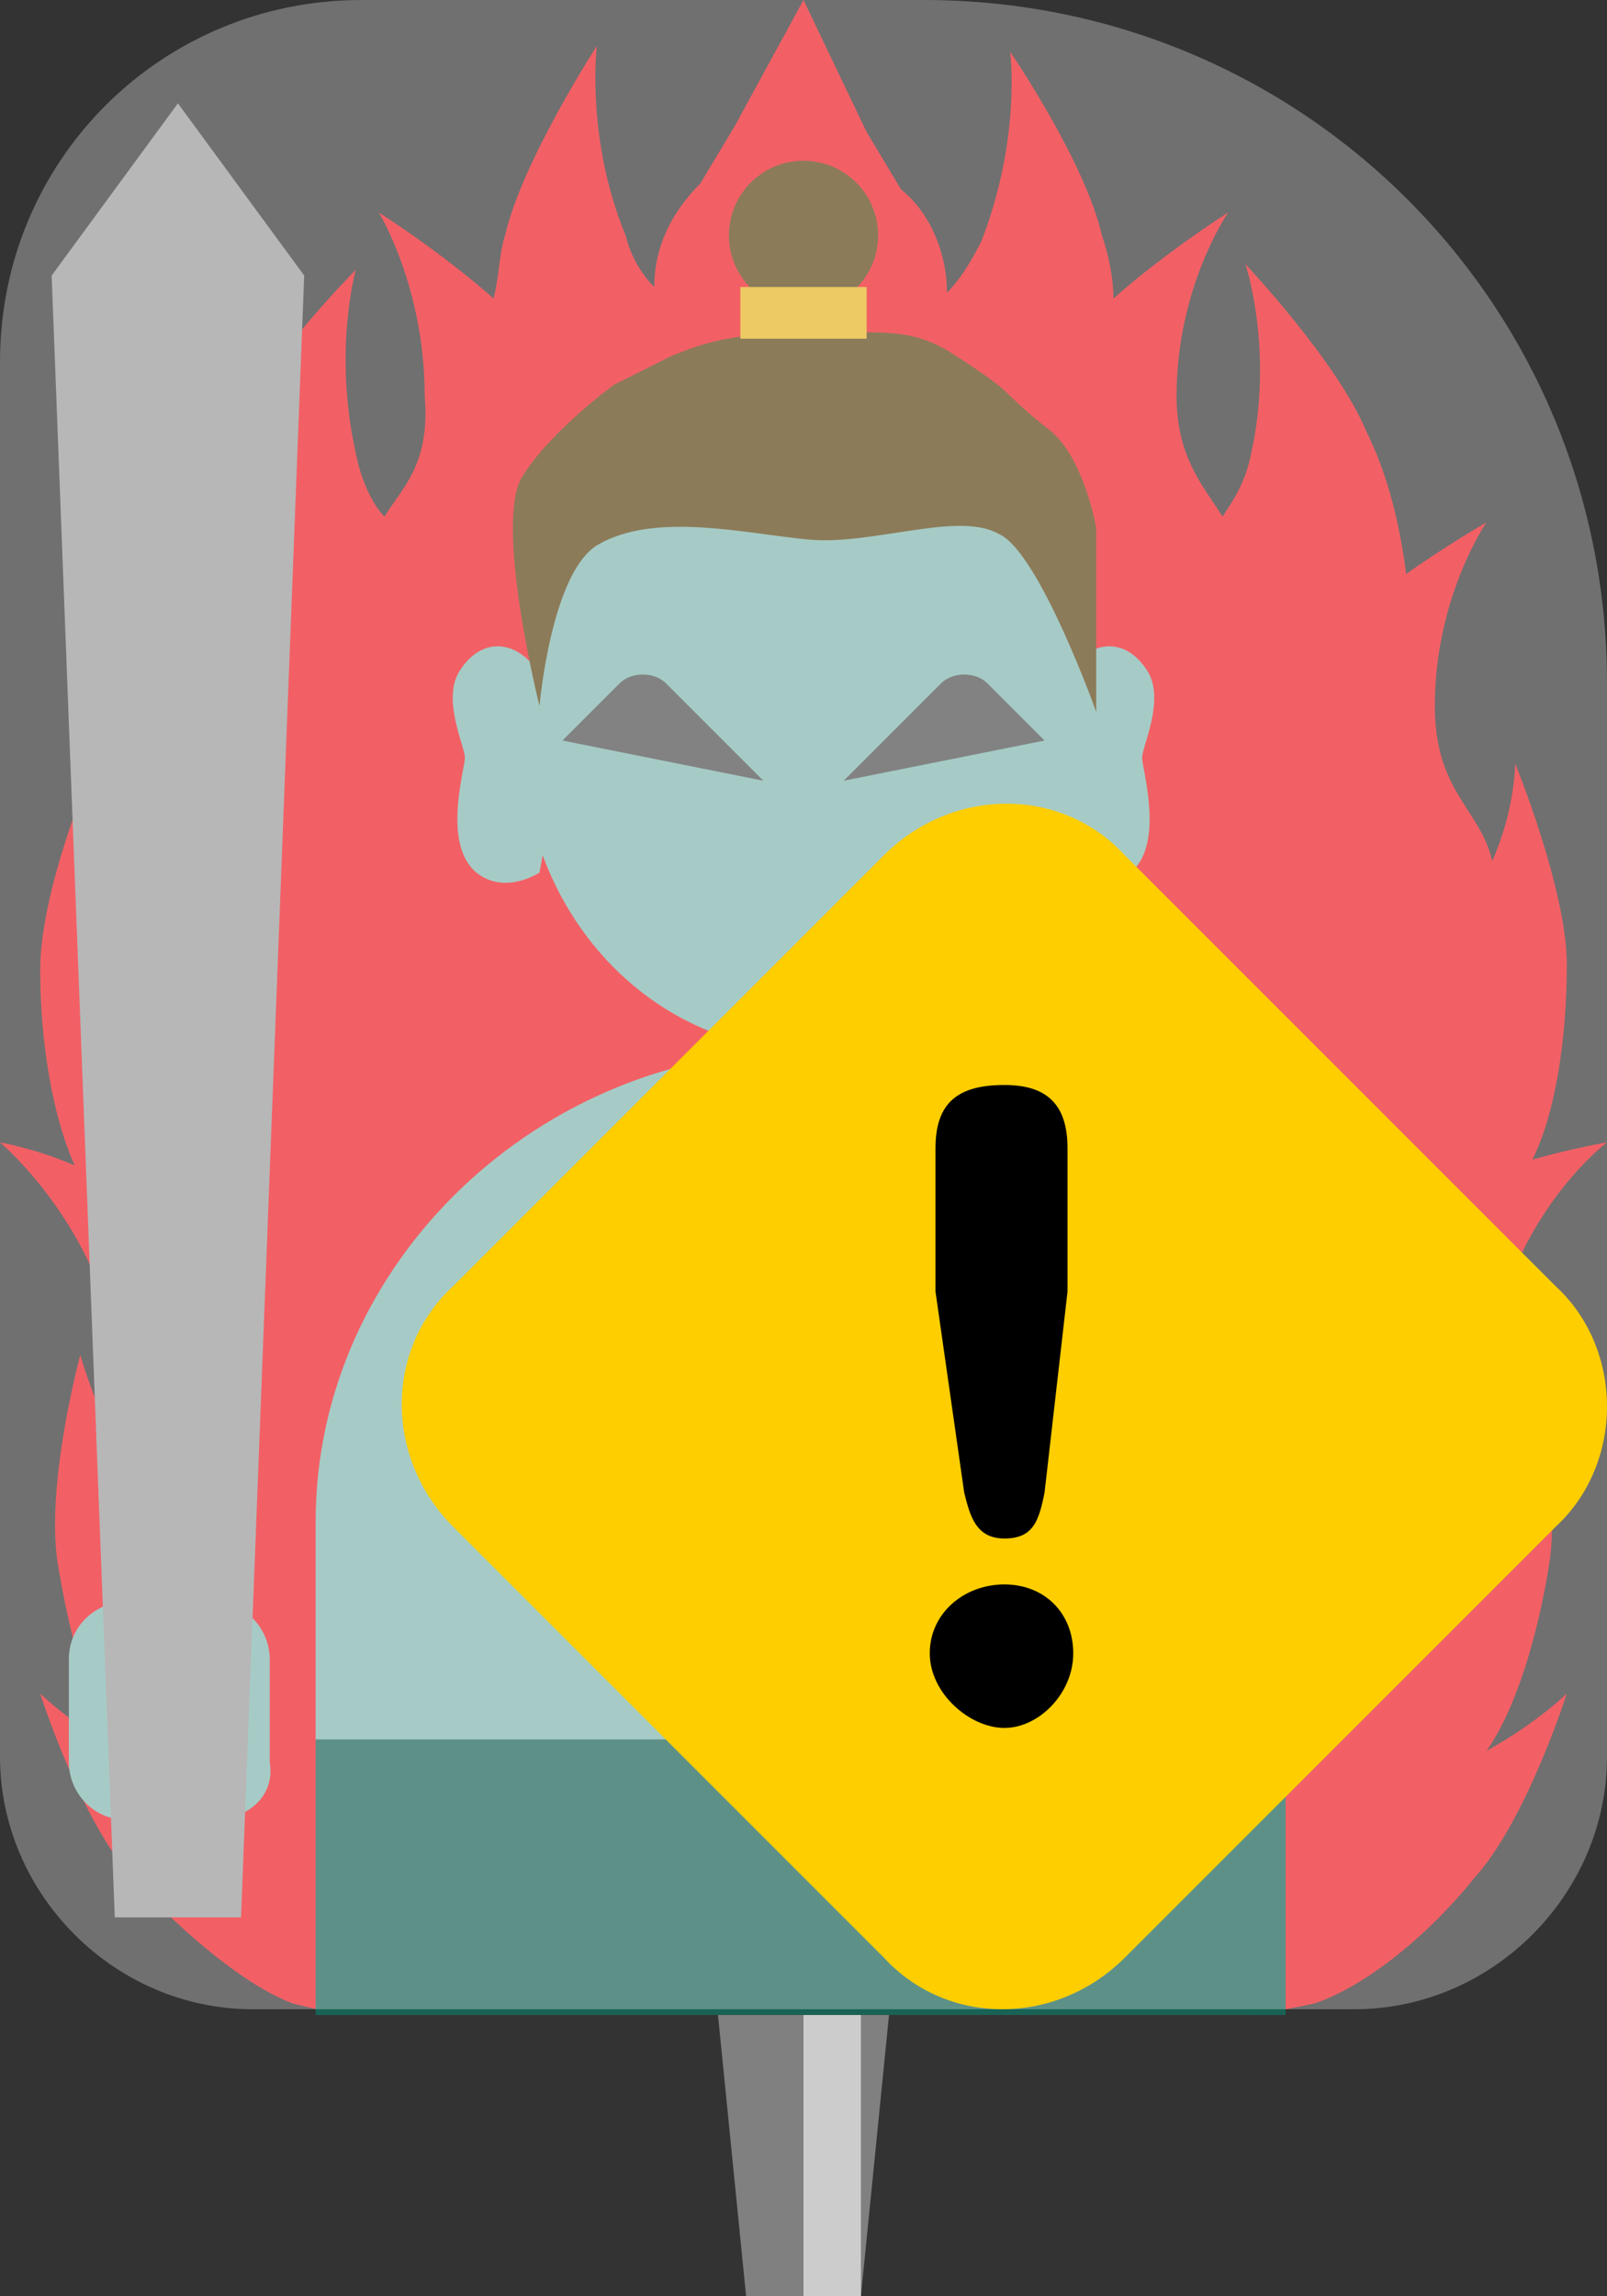 <?xml version="1.0" encoding="utf-8"?>
<!-- Generator: Adobe Illustrator 27.1.1, SVG Export Plug-In . SVG Version: 6.00 Build 0)  -->
<svg version="1.1" xmlns="http://www.w3.org/2000/svg" xmlns:xlink="http://www.w3.org/1999/xlink" x="0px" y="0px" viewBox="0 0 28 40" style="enable-background:new 0 0 28 40;" xml:space="preserve">
<rect x="0" y="0" width="28" height="40" fill="#333333" stroke="none"/>
<style type="text/css">
	.st0{display:none;}
	.st1{fill:#808080;}
	.st2{fill:#CCCCCC;}
	.st3{fill:#ED1C24;}
	.st4{fill:#80B5AE;}
	.st5{fill:#999999;}
	.st6{fill:#5B4313;}
	.st7{fill:#E6B422;}
	.st8{fill:#186356;}
	.st9{fill:#4D4D4D;}
	.st10{fill:#1B1464;}
	.st11{fill:#FFFFFF;}
	.st12{fill:#2E3192;}
	.st13{opacity:0.3;fill:#FFFFFF;}
	.st14{fill:#FFCE00;}
	.st15{fill:#5C5C5C;}
	.st16{fill:#A4A4A4;}
	.st17{fill:#454545;}
	.st18{fill:#B3B3B3;}
	.st19{fill:#4B4B4B;}
	.st20{fill:#FF0000;}
	.st21{fill:#F2F2F2;}
</style>
<g id="ガイド_00000045591302362160722190000018018493940298725527_" class="st0">
</g>
<g id="ピン_00000000927453457432803150000008469140276230901636_">
	<g id="ピン">
		<rect x="12" y="20" class="st1" width="4" height="10"/>
		<polygon class="st1" points="15,40 13,40 12,30 16,30 		"/>
		<rect x="14" y="20" class="st2" width="1" height="20"/>
	</g>
</g>
<g id="ノーマル">
	<path id="炎" class="st3" d="M28,19.9c0,0-0.6,0.1-1.3,0.3c0.4-0.8,0.6-2.1,0.6-3.4c0-1.3-0.9-3.5-0.9-3.5S26.4,14.1,26,15
		c-0.2-0.9-1-1.2-1-2.7c0-1.9,0.9-3.2,0.9-3.2s-0.7,0.4-1.4,0.9c-0.1-0.8-0.3-1.7-0.7-2.5c-0.5-1.2-2.1-2.9-2.1-2.9s0.5,1.5,0.1,3.3
		c-0.1,0.5-0.3,0.8-0.5,1.1c-0.3-0.5-0.8-1-0.8-2.1c0-1.9,0.9-3.2,0.9-3.2s-1.1,0.7-2,1.5c0-0.4-0.1-0.8-0.2-1.1
		c-0.3-1.3-1.6-3.2-1.6-3.2s0.2,1.5-0.5,3.3c-0.2,0.4-0.4,0.7-0.6,0.9c0,0,0,0,0,0c0-0.7-0.3-1.4-0.8-1.8l-0.6-1L14,0l-1.2,2.2
		l-0.6,1c-0.5,0.5-0.8,1.1-0.8,1.8c-0.2-0.2-0.4-0.5-0.5-0.9c-0.7-1.7-0.5-3.3-0.5-3.3S9.1,2.8,8.8,4.1C8.7,4.4,8.7,4.8,8.6,5.2
		c-0.9-0.8-2-1.5-2-1.5S7.4,5,7.4,6.9C7.5,8.1,7,8.5,6.7,9C6.5,8.8,6.3,8.4,6.2,7.9C5.8,6.1,6.2,4.7,6.2,4.7S4.6,6.3,4.1,7.5
		C3.8,8.3,3.5,9.2,3.5,10C2.7,9.5,2.1,9.1,2.1,9.1s0.8,1.3,0.9,3.2c0,1.5-0.8,1.8-1,2.7c-0.3-0.9-0.4-1.6-0.4-1.6s-0.9,2.1-0.9,3.5
		c0,1.2,0.2,2.5,0.6,3.4C0.6,20,0,19.9,0,19.9s1.2,1,1.8,2.7c0.4,1,0.1,1.5,0,2.1c-0.3-0.7-0.4-1.1-0.4-1.1S0.8,25.8,1,27.2
		c0.2,1.2,0.5,2.5,1.1,3.3c-0.9-0.5-1.4-1-1.4-1s0.7,2.2,1.6,3.2c0.9,1,2,1.9,2.8,2.2c0.4,0.1,0.8,0.2,1.2,0.2l0,0h0c0,0,0,0,0,0
		h15.3l0,0c0.4,0,0.8-0.1,1.3-0.2c0.9-0.3,2-1.2,2.8-2.2c0.9-1,1.6-3.2,1.6-3.2s-0.5,0.5-1.4,1c0.5-0.7,0.9-2,1.1-3.3
		c0.2-1.3-0.4-3.6-0.4-3.6s-0.1,0.5-0.4,1.1c-0.1-0.6-0.4-1.1,0-2.1C26.8,20.8,28,19.9,28,19.9z"/>
	<path id="胴_00000106126689990679698960000017638745134668276359_" class="st4" d="M22.4,26.5c0-4.5-3.8-8.2-8.4-8.2
		S5.5,22,5.5,26.5c0,0,0,0,0,0h0V35h16.9L22.4,26.5L22.4,26.5C22.4,26.5,22.4,26.5,22.4,26.5z"/>
	<path id="右耳" class="st4" d="M9.5,12c-0.2-0.7-1-1.1-1.5-0.3c-0.3,0.5,0.1,1.3,0.1,1.5s-0.4,1.5,0.2,2c0.5,0.4,1.1,0,1.1,0
		s0.3-1.5,0.2-2.1S9.5,12,9.5,12z"/>
	<path id="左耳" class="st4" d="M18.5,12c0.2-0.7,1-1.1,1.5-0.3c0.3,0.5-0.1,1.3-0.1,1.5c0,0.2,0.4,1.5-0.2,2
		c-0.5,0.4-1.1,0-1.1,0s-0.3-1.5-0.2-2.1C18.3,12.4,18.5,12,18.5,12z"/>
	<ellipse id="顔_00000158729306056619698010000004512639797464009357_" class="st4" cx="14.1" cy="12.9" rx="5" ry="5.4"/>
	<path id="手" class="st4" d="M3.7,31.7H2.2c-0.6,0-1-0.5-1-1v-1.8c0-0.6,0.5-1,1-1h1.5c0.6,0,1,0.5,1,1v1.8
		C4.8,31.3,4.3,31.7,3.7,31.7z"/>
	<polygon id="剣" class="st5" points="3.1,1.8 0.9,4.8 2,33.4 3.1,33.4 4.2,33.4 5.3,4.8 	"/>
	<path id="髪" class="st6" d="M9.4,12.3c0,0,0.2-2.3,1-2.8c1-0.6,2.6-0.2,3.7-0.1s2.6-0.5,3.3-0.1c0.7,0.3,1.7,3.1,1.7,3.1V9.2
		c0,0-0.2-1.2-0.8-1.7c-0.4-0.3-0.8-0.7-0.8-0.7s-0.2-0.2-1-0.7c-0.7-0.4-1.2-0.3-2.5-0.3S12.2,6,11.7,6.2c-0.6,0.3-1,0.5-1,0.5
		S9.6,7.5,9.1,8.3S9.4,12.3,9.4,12.3z"/>
	<circle id="髪_00000001657437862590379190000011488550846782987959_" class="st6" cx="14" cy="4.1" r="1.3"/>
	<rect id="髪飾り" x="12.9" y="5" class="st7" width="2.2" height="0.9"/>
	<path id="衣" class="st8" d="M17.1,30.3c0.8-1.3,1.4-2.6,2-4.2c0.4-1.2,0.8-3.6,1.1-5.1c-0.4-0.5-0.9-0.9-1.5-1.3
		c-0.4,1.7-1,3.6-1.8,5.3c-0.8,1.5-2.9,3.7-4.7,5.3H5.5v4.8h16.9l0-4.8H17.1z"/>
	<g id="眉_00000075154372470899469350000005008060176589131962_">
		<path class="st9" d="M9.8,12.9l1-1c0.2-0.2,0.6-0.2,0.8,0l1.7,1.7L9.8,12.9z"/>
		<path class="st9" d="M18.2,12.9l-1-1c-0.2-0.2-0.6-0.2-0.8,0l-1.7,1.7L18.2,12.9z"/>
	</g>
</g>

<g id="要調査">
	<path class="st13" d="M23.6,35H4.4C2,35,0,33,0,30.6V6.3C0,2.8,2.8,0,6.3,0h9.8C22.7,0,28,5.3,28,11.9v18.7C28,33,26,35,23.6,35z"/>
	<g>
		<path class="st14" d="M27.1,26.6l-7.5,7.5c-1.2,1.2-3.1,1.2-4.2,0l-7.5-7.5c-1.2-1.2-1.2-3.1,0-4.2l7.5-7.5c1.2-1.2,3.1-1.2,4.2,0
			l7.5,7.5C28.3,23.5,28.3,25.5,27.1,26.6z"/>
		<g>
			<path d="M18.7,28.8c0,0.7-0.6,1.3-1.2,1.3s-1.3-0.6-1.3-1.3c0-0.7,0.6-1.2,1.3-1.2S18.7,28.1,18.7,28.8z M18.2,26
				c-0.1,0.5-0.2,0.8-0.7,0.8c-0.5,0-0.6-0.4-0.7-0.8l-0.5-3.5V20c0-0.8,0.4-1.1,1.2-1.1c0.7,0,1.1,0.3,1.1,1.1v2.5L18.2,26z"/>
		</g>
	</g>
</g>

</svg>